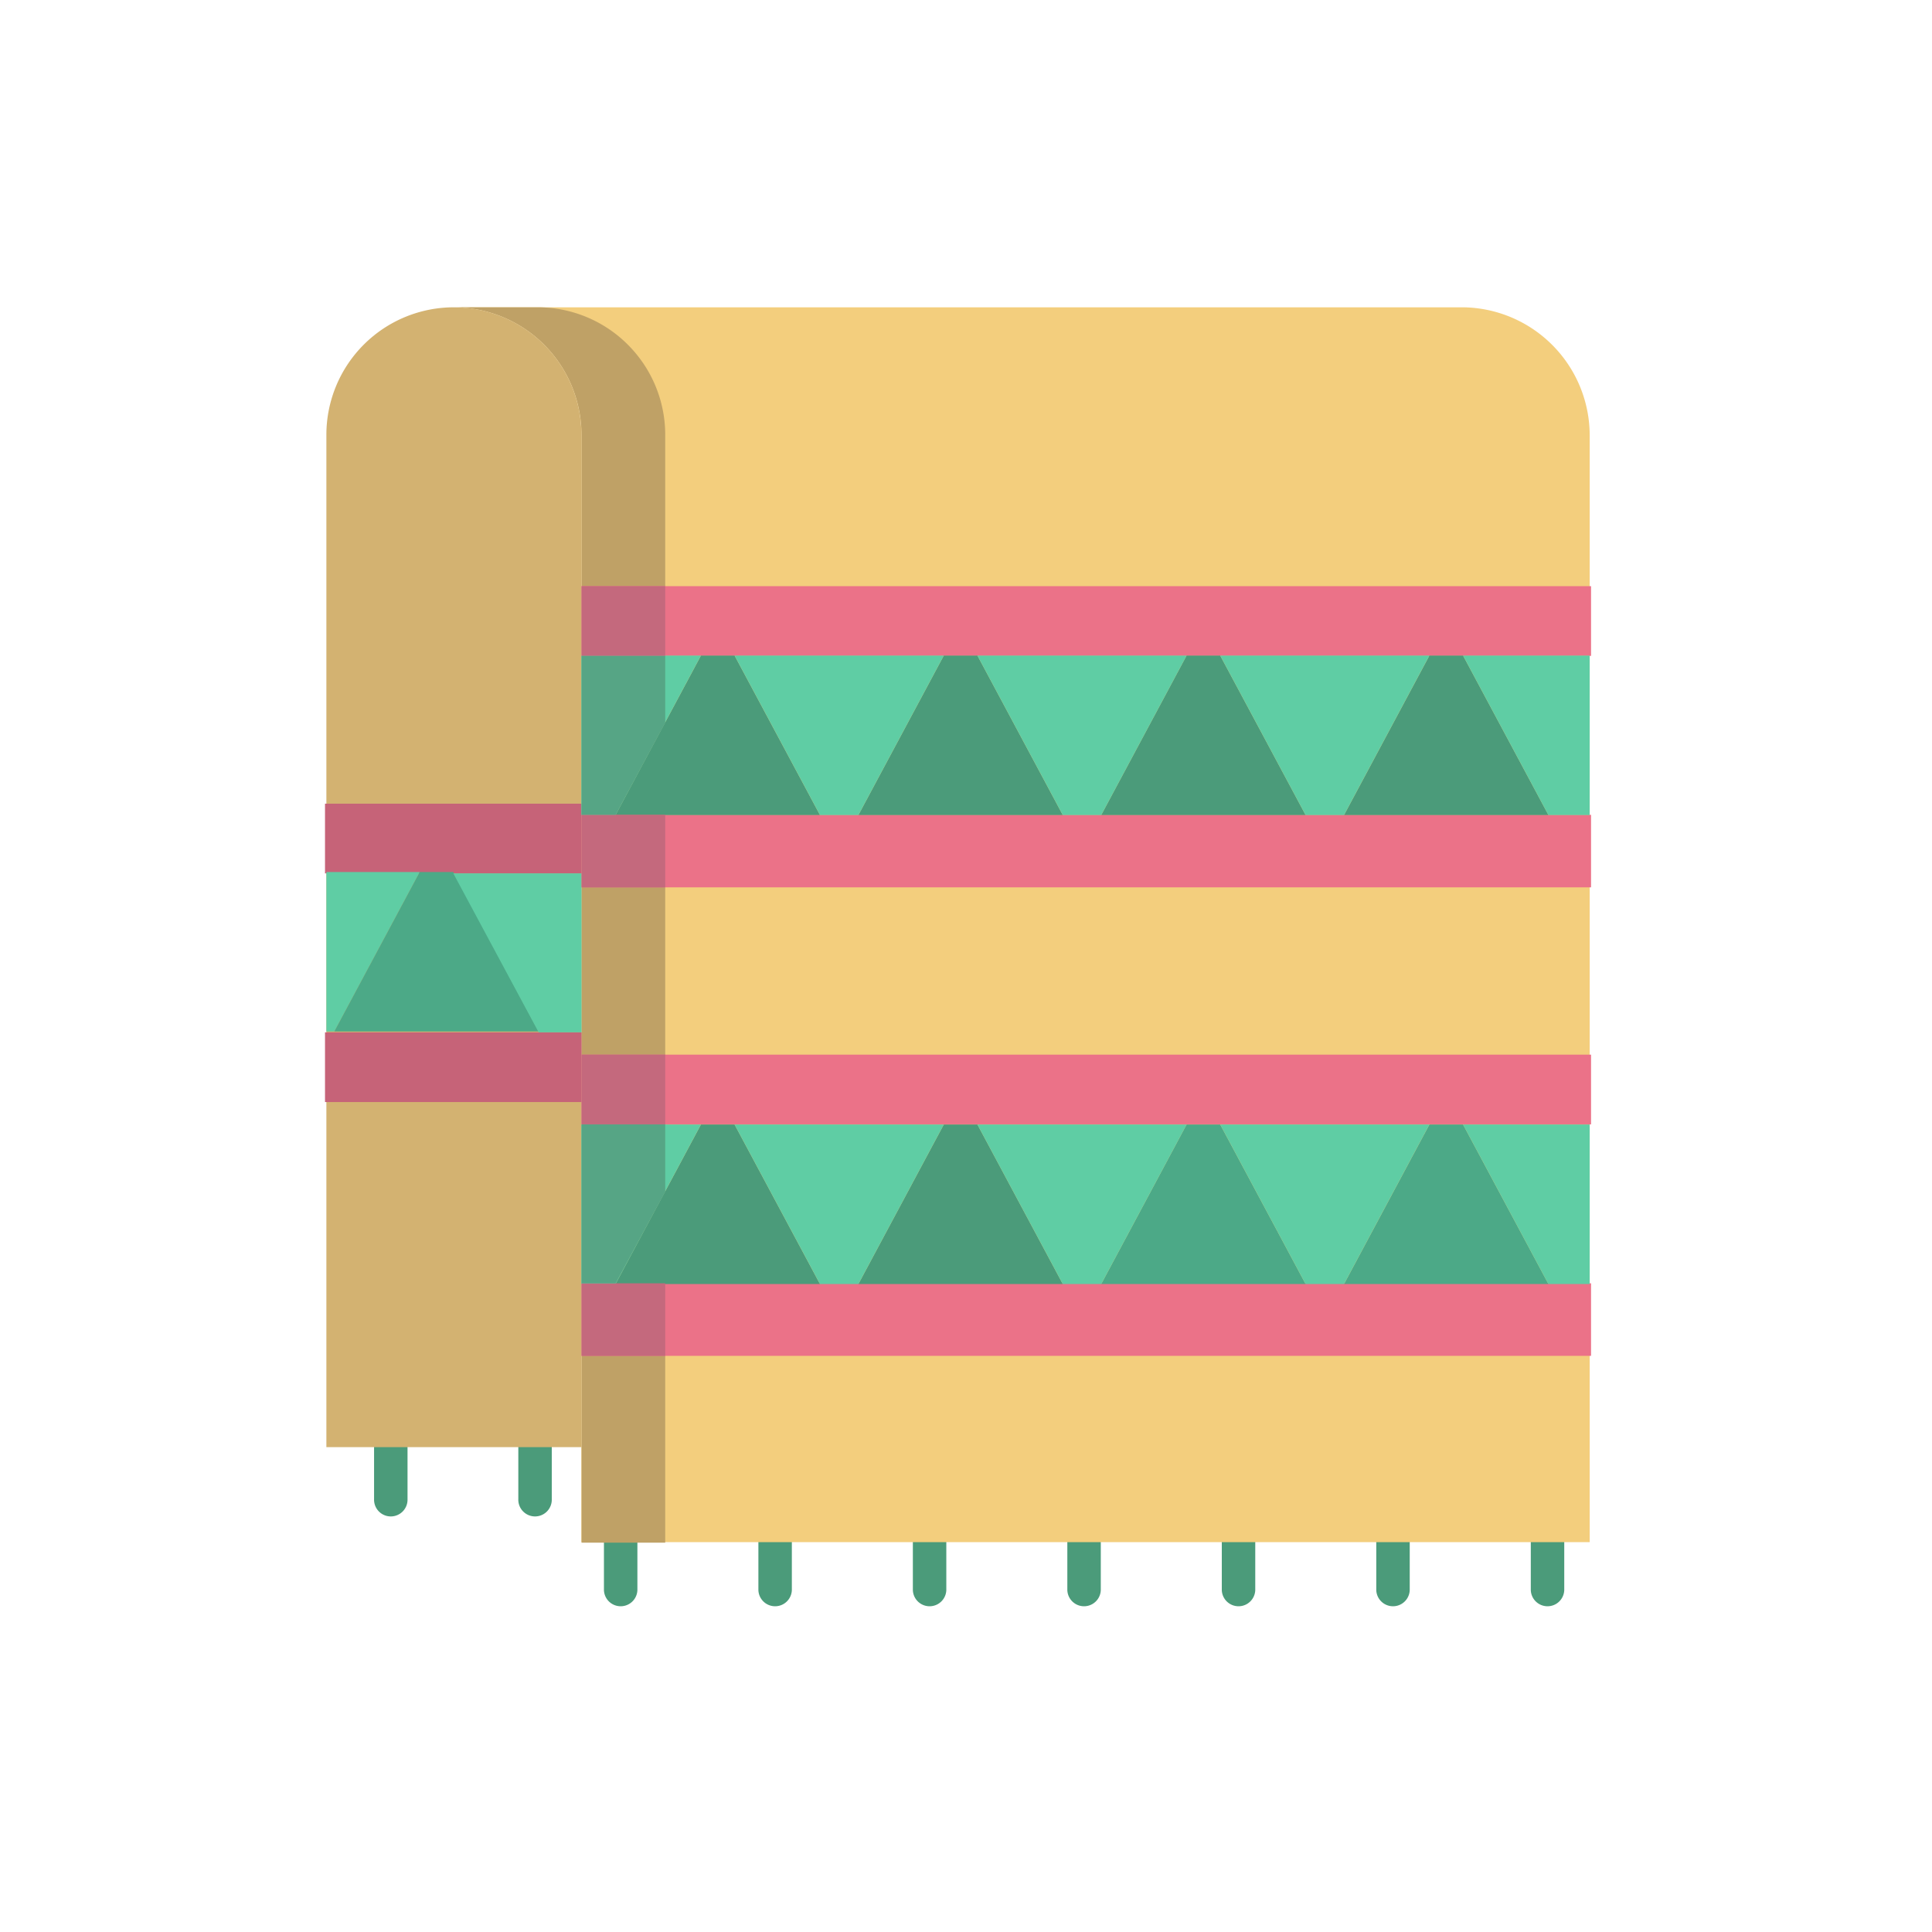 <svg xmlns="http://www.w3.org/2000/svg" width="107" height="107" viewBox="0 0 107 107">
  <g id="Grupo_45989" data-name="Grupo 45989" transform="translate(-1313 -3459)">
    <rect id="Rectángulo_12750" data-name="Rectángulo 12750" width="107" height="107" transform="translate(1313 3459)" fill="none"/>
    <g id="bufanda" transform="translate(1302 3450.02)">
      <g id="Grupo_45784" data-name="Grupo 45784" transform="translate(31.717 88.201)">
        <path id="Trazado_71346" data-name="Trazado 71346" d="M129.95,462.82a.927.927,0,0,0-.927.927V466.4a.927.927,0,0,0,1.853,0v-2.653A.927.927,0,0,0,129.95,462.82Z" transform="translate(-116.292 -457.558)" fill="#4b9b7a"/>
        <path id="Trazado_71347" data-name="Trazado 71347" d="M462.3,462.82a.927.927,0,0,0-.927.927V466.4a.927.927,0,0,0,1.853,0v-2.653A.927.927,0,0,0,462.3,462.82Z" transform="translate(-397.31 -457.558)" fill="#4b9b7a"/>
        <path id="Trazado_71348" data-name="Trazado 71348" d="M351.515,462.82a.927.927,0,0,0-.927.927V466.4a.927.927,0,0,0,1.853,0v-2.653A.927.927,0,0,0,351.515,462.82Z" transform="translate(-303.638 -457.558)" fill="#4b9b7a"/>
        <path id="Trazado_71349" data-name="Trazado 71349" d="M240.733,462.82a.927.927,0,0,0-.927.927V466.4a.927.927,0,0,0,1.853,0v-2.653A.927.927,0,0,0,240.733,462.82Z" transform="translate(-209.966 -457.558)" fill="#4b9b7a"/>
        <path id="Trazado_71350" data-name="Trazado 71350" d="M296.127,462.82a.927.927,0,0,0-.927.927V466.4a.927.927,0,0,0,1.853,0v-2.653A.927.927,0,0,0,296.127,462.82Z" transform="translate(-256.805 -457.558)" fill="#4b9b7a"/>
        <path id="Trazado_71351" data-name="Trazado 71351" d="M185.341,462.82a.927.927,0,0,0-.927.927V466.4a.927.927,0,0,0,1.853,0v-2.653A.927.927,0,0,0,185.341,462.82Z" transform="translate(-163.129 -457.558)" fill="#4b9b7a"/>
        <path id="Trazado_71352" data-name="Trazado 71352" d="M406.906,462.82a.927.927,0,0,0-.927.927V466.4a.927.927,0,0,0,1.853,0v-2.653A.927.927,0,0,0,406.906,462.82Z" transform="translate(-350.474 -457.558)" fill="#4b9b7a"/>
        <path id="Trazado_71353" data-name="Trazado 71353" d="M47.52,428.748a.927.927,0,0,0-.927.927v2.879a.927.927,0,1,0,1.853,0v-2.879A.927.927,0,0,0,47.52,428.748Z" transform="translate(-46.593 -428.748)" fill="#4b9b7a"/>
        <path id="Trazado_71354" data-name="Trazado 71354" d="M99.246,428.748a.927.927,0,0,0-.927.927v2.879a.927.927,0,1,0,1.853,0v-2.879A.927.927,0,0,0,99.246,428.748Z" transform="translate(-90.33 -428.748)" fill="#4b9b7a"/>
      </g>
      <path id="Trazado_71355" data-name="Trazado 71355" d="M131.01,26H75.21a7.061,7.061,0,0,1,7.063,7.063V94.39h55.842V33.1a7.1,7.1,0,0,0-7.105-7.1Z" transform="translate(-39.073 -0.001)" fill="#f3ce7d"/>
      <path id="Trazado_71356" data-name="Trazado 71356" d="M84.843,28.068a7.057,7.057,0,0,0-5-2.068H75.21a7.069,7.069,0,0,1,7.072,7.063V94.418h4.633V33.063a7.05,7.05,0,0,0-2.073-4.995Z" transform="translate(-39.073 -0.001)" fill="#bfa166"/>
      <path id="Trazado_71357" data-name="Trazado 71357" d="M41.546,28.067A7.063,7.063,0,0,0,29.49,33.062V89.128H43.614V33.062a7.046,7.046,0,0,0-2.068-4.995Z" transform="translate(-0.414 0)" fill="#d3b271"/>
      <path id="Trazado_71358" data-name="Trazado 71358" d="M29,204H43.209v3.861H29Z" transform="translate(0 -150.51)" fill="#c66378"/>
      <path id="Trazado_71359" data-name="Trazado 71359" d="M29,286v3.861H43.209V286H29Z" transform="translate(0 -219.846)" fill="#c66378"/>
      <path id="Trazado_71360" data-name="Trazado 71360" d="M121,376h55.908v4.016H121Z" transform="translate(-77.791 -295.946)" fill="#eb7288"/>
      <path id="Trazado_71361" data-name="Trazado 71361" d="M121,294h55.908v3.861H121Z" transform="translate(-77.791 -226.61)" fill="#eb7288"/>
      <path id="Trazado_71362" data-name="Trazado 71362" d="M121,208h55.908v4.016H121Z" transform="translate(-77.791 -153.892)" fill="#eb7288"/>
      <path id="Trazado_71363" data-name="Trazado 71363" d="M121,126h55.908v3.861H121Z" transform="translate(-77.791 -84.556)" fill="#eb7288"/>
      <path id="Trazado_71364" data-name="Trazado 71364" d="M34.658,228.51l-4.729,8.831H29.49V228.51Z" transform="translate(-0.414 -171.234)" fill="#5fcda4"/>
      <path id="Trazado_71365" data-name="Trazado 71365" d="M38.922,228.51H37.059l-4.729,8.831H43.649Z" transform="translate(-2.816 -171.234)" fill="#4ca987"/>
      <path id="Trazado_71366" data-name="Trazado 71366" d="M75.01,229l4.727,8.8h2.375V229Z" transform="translate(-38.904 -171.649)" fill="#5fcda4"/>
      <path id="Trazado_71367" data-name="Trazado 71367" d="M401.012,150.89h-1.864l-4.727,8.831h11.319Z" transform="translate(-308.984 -105.602)" fill="#4b9b7a"/>
      <path id="Trazado_71368" data-name="Trazado 71368" d="M312.077,150.89l-4.727,8.831h11.319l-4.729-8.831Z" transform="translate(-235.361 -105.602)" fill="#4b9b7a"/>
      <path id="Trazado_71369" data-name="Trazado 71369" d="M225,150.89l-4.729,8.831h11.319l-4.727-8.831Z" transform="translate(-161.73 -105.602)" fill="#4b9b7a"/>
      <path id="Trazado_71370" data-name="Trazado 71370" d="M137.927,150.89l-4.727,8.831h11.319l-4.729-8.831Z" transform="translate(-88.107 -105.602)" fill="#4b9b7a"/>
      <path id="Trazado_71371" data-name="Trazado 71371" d="M437.1,150.89l4.727,8.831h2.286V150.89Z" transform="translate(-345.072 -105.602)" fill="#5fcda4"/>
      <path id="Trazado_71372" data-name="Trazado 71372" d="M354.749,159.721h2.128l4.727-8.831H350.02Z" transform="translate(-271.441 -105.602)" fill="#5fcda4"/>
      <path id="Trazado_71373" data-name="Trazado 71373" d="M267.678,159.721h2.13l4.728-8.831H262.95Z" transform="translate(-197.818 -105.602)" fill="#5fcda4"/>
      <path id="Trazado_71374" data-name="Trazado 71374" d="M180.6,159.721h2.128l4.729-8.831H175.87Z" transform="translate(-124.187 -105.602)" fill="#5fcda4"/>
      <path id="Trazado_71375" data-name="Trazado 71375" d="M120.94,150.89v8.831h1.893l4.727-8.831Z" transform="translate(-77.741 -105.602)" fill="#5fcda4"/>
      <path id="Trazado_71376" data-name="Trazado 71376" d="M401.012,319.06h-1.864l-4.727,8.833h11.319Z" transform="translate(-308.984 -247.8)" fill="#4ca987"/>
      <path id="Trazado_71377" data-name="Trazado 71377" d="M312.077,319.06l-4.727,8.833h11.319l-4.729-8.833Z" transform="translate(-235.361 -247.8)" fill="#4ca987"/>
      <path id="Trazado_71378" data-name="Trazado 71378" d="M225,319.06l-4.729,8.833h11.319l-4.727-8.833Z" transform="translate(-161.73 -247.8)" fill="#4b9b7a"/>
      <path id="Trazado_71379" data-name="Trazado 71379" d="M137.927,319.06l-4.727,8.833h11.319l-4.729-8.833Z" transform="translate(-88.107 -247.8)" fill="#4b9b7a"/>
      <path id="Trazado_71380" data-name="Trazado 71380" d="M437.1,319.06l4.727,8.833h2.286V319.06Z" transform="translate(-345.072 -247.8)" fill="#5fcda4"/>
      <path id="Trazado_71381" data-name="Trazado 71381" d="M354.749,327.893h2.128l4.727-8.833H350.02Z" transform="translate(-271.441 -247.8)" fill="#5fcda4"/>
      <path id="Trazado_71382" data-name="Trazado 71382" d="M267.678,327.893h2.13l4.728-8.833H262.95Z" transform="translate(-197.818 -247.8)" fill="#5fcda4"/>
      <path id="Trazado_71383" data-name="Trazado 71383" d="M180.6,327.893h2.128l4.729-8.833H175.87Z" transform="translate(-124.187 -247.8)" fill="#5fcda4"/>
      <path id="Trazado_71384" data-name="Trazado 71384" d="M120.94,327.893h1.893l4.727-8.833H120.94Z" transform="translate(-77.741 -247.8)" fill="#5fcda4"/>
      <path id="Trazado_71385" data-name="Trazado 71385" d="M121,376h4.633v4.016H121Z" transform="translate(-77.791 -295.946)" fill="#c4697d"/>
      <path id="Trazado_71386" data-name="Trazado 71386" d="M121,294h4.633v3.861H121Z" transform="translate(-77.791 -226.61)" fill="#c4697d"/>
      <path id="Trazado_71387" data-name="Trazado 71387" d="M121,208h4.633v4.016H121Z" transform="translate(-77.791 -153.892)" fill="#c4697d"/>
      <path id="Trazado_71388" data-name="Trazado 71388" d="M121,126h4.633v3.861H121Z" transform="translate(-77.791 -84.556)" fill="#c4697d"/>
      <path id="Trazado_71389" data-name="Trazado 71389" d="M121,151v8.8h1.884l2.749-5.107V151Z" transform="translate(-77.791 -105.695)" fill="#56a585"/>
      <path id="Trazado_71390" data-name="Trazado 71390" d="M121,319v8.8h1.884l2.749-5.08V319Z" transform="translate(-77.791 -247.749)" fill="#56a585"/>
    </g>
  </g>
</svg>
